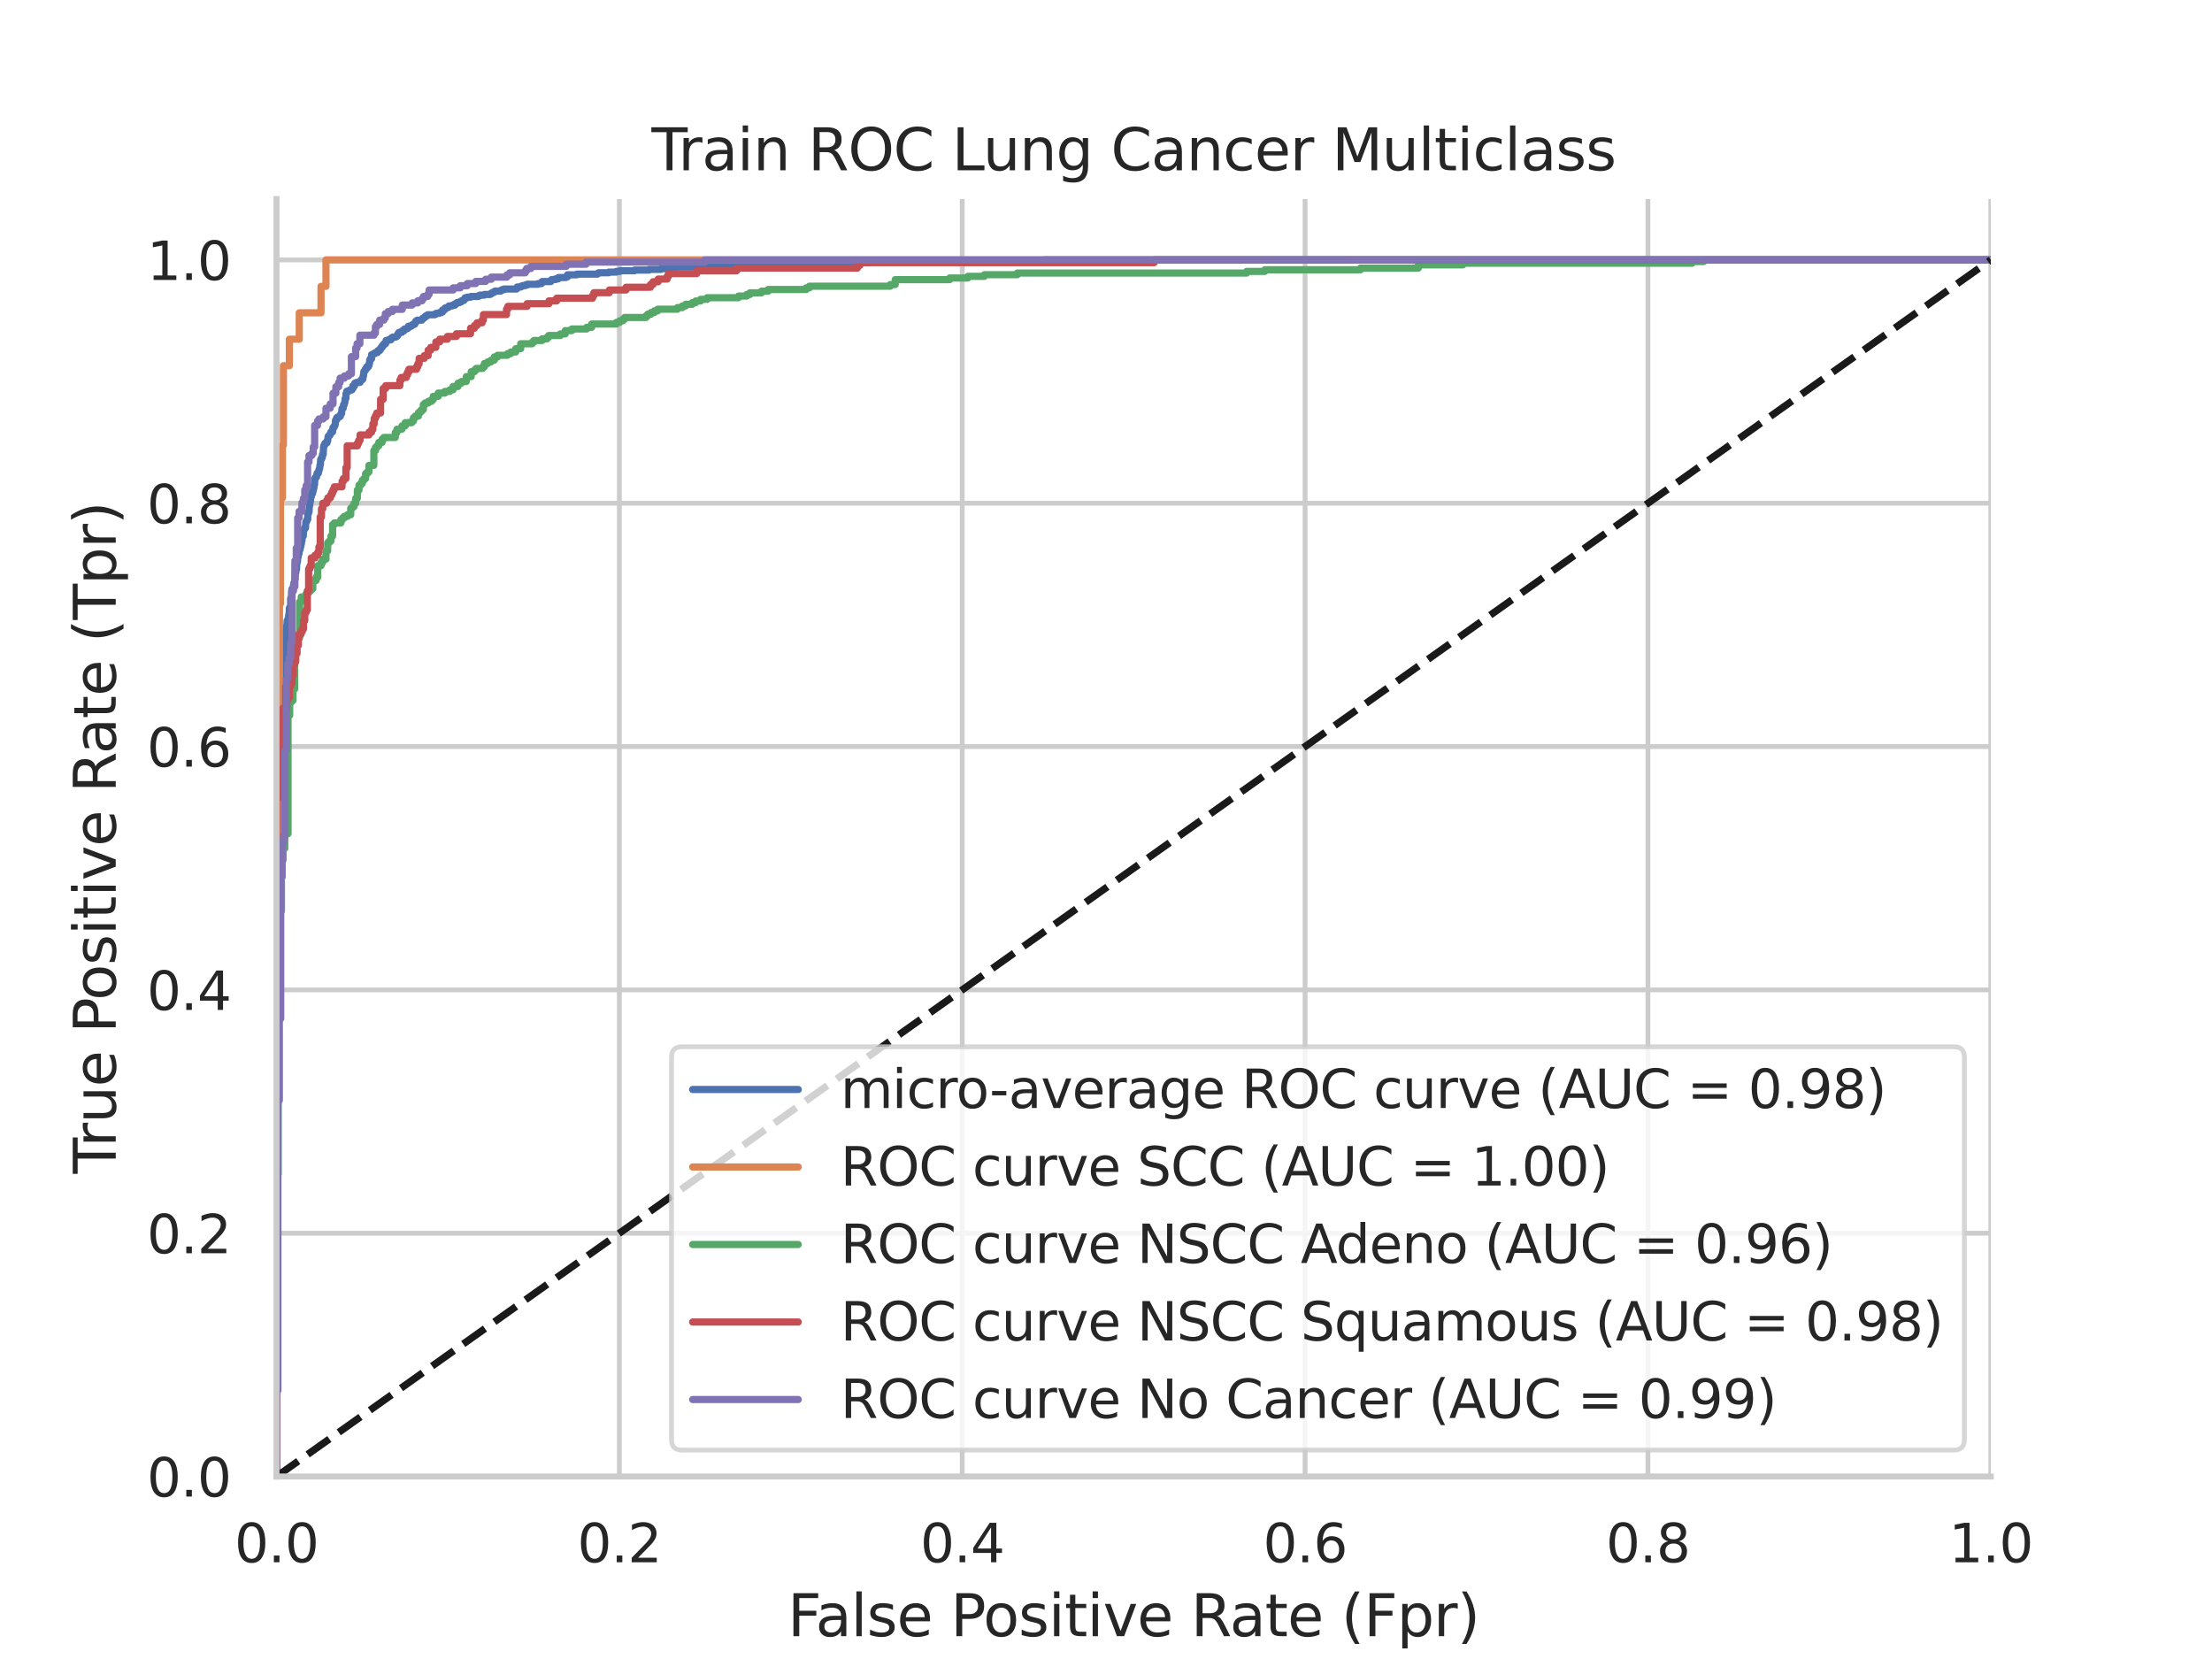 <?xml version="1.0" encoding="utf-8" standalone="no"?>
<!DOCTYPE svg PUBLIC "-//W3C//DTD SVG 1.1//EN"
  "http://www.w3.org/Graphics/SVG/1.1/DTD/svg11.dtd">
<svg xmlns:xlink="http://www.w3.org/1999/xlink" width="460.8pt" height="345.6pt" viewBox="0 0 460.8 345.6" xmlns="http://www.w3.org/2000/svg" version="1.1">
 <defs>
  <style type="text/css">*{stroke-linejoin: round; stroke-linecap: butt}</style>
 </defs>
 <g id="figure_1">
  <g id="patch_1">
   <path d="M 0 345.6 
L 460.8 345.6 
L 460.8 0 
L 0 0 
z
" style="fill: #ffffff"/>
  </g>
  <g id="axes_1">
   <g id="patch_2">
    <path d="M 57.6 307.584 
L 414.72 307.584 
L 414.72 41.472 
L 57.6 41.472 
z
" style="fill: #ffffff"/>
   </g>
   <g id="matplotlib.axis_1">
    <g id="xtick_1">
     <g id="line2d_1">
      <path d="M 57.6 307.584 
L 57.6 41.472 
" clip-path="url(#p08d10de3bd)" style="fill: none; stroke: #cccccc; stroke-linecap: round"/>
     </g>
     <g id="text_1">
      <!-- 0.0 -->
      <g style="fill: #262626" transform="translate(48.853 325.442) scale(0.11 -0.11)">
       <defs>
        <path id="DejaVuSans-30" d="M 2034 4250 
Q 1547 4250 1301 3770 
Q 1056 3291 1056 2328 
Q 1056 1369 1301 889 
Q 1547 409 2034 409 
Q 2525 409 2770 889 
Q 3016 1369 3016 2328 
Q 3016 3291 2770 3770 
Q 2525 4250 2034 4250 
z
M 2034 4750 
Q 2819 4750 3233 4129 
Q 3647 3509 3647 2328 
Q 3647 1150 3233 529 
Q 2819 -91 2034 -91 
Q 1250 -91 836 529 
Q 422 1150 422 2328 
Q 422 3509 836 4129 
Q 1250 4750 2034 4750 
z
" transform="scale(0.016)"/>
        <path id="DejaVuSans-2e" d="M 684 794 
L 1344 794 
L 1344 0 
L 684 0 
L 684 794 
z
" transform="scale(0.016)"/>
       </defs>
       <use xlink:href="#DejaVuSans-30"/>
       <use xlink:href="#DejaVuSans-2e" x="63.623"/>
       <use xlink:href="#DejaVuSans-30" x="95.41"/>
      </g>
     </g>
    </g>
    <g id="xtick_2">
     <g id="line2d_2">
      <path d="M 129.024 307.584 
L 129.024 41.472 
" clip-path="url(#p08d10de3bd)" style="fill: none; stroke: #cccccc; stroke-linecap: round"/>
     </g>
     <g id="text_2">
      <!-- 0.2 -->
      <g style="fill: #262626" transform="translate(120.277 325.442) scale(0.11 -0.11)">
       <defs>
        <path id="DejaVuSans-32" d="M 1228 531 
L 3431 531 
L 3431 0 
L 469 0 
L 469 531 
Q 828 903 1448 1529 
Q 2069 2156 2228 2338 
Q 2531 2678 2651 2914 
Q 2772 3150 2772 3378 
Q 2772 3750 2511 3984 
Q 2250 4219 1831 4219 
Q 1534 4219 1204 4116 
Q 875 4013 500 3803 
L 500 4441 
Q 881 4594 1212 4672 
Q 1544 4750 1819 4750 
Q 2544 4750 2975 4387 
Q 3406 4025 3406 3419 
Q 3406 3131 3298 2873 
Q 3191 2616 2906 2266 
Q 2828 2175 2409 1742 
Q 1991 1309 1228 531 
z
" transform="scale(0.016)"/>
       </defs>
       <use xlink:href="#DejaVuSans-30"/>
       <use xlink:href="#DejaVuSans-2e" x="63.623"/>
       <use xlink:href="#DejaVuSans-32" x="95.41"/>
      </g>
     </g>
    </g>
    <g id="xtick_3">
     <g id="line2d_3">
      <path d="M 200.448 307.584 
L 200.448 41.472 
" clip-path="url(#p08d10de3bd)" style="fill: none; stroke: #cccccc; stroke-linecap: round"/>
     </g>
     <g id="text_3">
      <!-- 0.4 -->
      <g style="fill: #262626" transform="translate(191.701 325.442) scale(0.11 -0.11)">
       <defs>
        <path id="DejaVuSans-34" d="M 2419 4116 
L 825 1625 
L 2419 1625 
L 2419 4116 
z
M 2253 4666 
L 3047 4666 
L 3047 1625 
L 3713 1625 
L 3713 1100 
L 3047 1100 
L 3047 0 
L 2419 0 
L 2419 1100 
L 313 1100 
L 313 1709 
L 2253 4666 
z
" transform="scale(0.016)"/>
       </defs>
       <use xlink:href="#DejaVuSans-30"/>
       <use xlink:href="#DejaVuSans-2e" x="63.623"/>
       <use xlink:href="#DejaVuSans-34" x="95.41"/>
      </g>
     </g>
    </g>
    <g id="xtick_4">
     <g id="line2d_4">
      <path d="M 271.872 307.584 
L 271.872 41.472 
" clip-path="url(#p08d10de3bd)" style="fill: none; stroke: #cccccc; stroke-linecap: round"/>
     </g>
     <g id="text_4">
      <!-- 0.6 -->
      <g style="fill: #262626" transform="translate(263.125 325.442) scale(0.11 -0.11)">
       <defs>
        <path id="DejaVuSans-36" d="M 2113 2584 
Q 1688 2584 1439 2293 
Q 1191 2003 1191 1497 
Q 1191 994 1439 701 
Q 1688 409 2113 409 
Q 2538 409 2786 701 
Q 3034 994 3034 1497 
Q 3034 2003 2786 2293 
Q 2538 2584 2113 2584 
z
M 3366 4563 
L 3366 3988 
Q 3128 4100 2886 4159 
Q 2644 4219 2406 4219 
Q 1781 4219 1451 3797 
Q 1122 3375 1075 2522 
Q 1259 2794 1537 2939 
Q 1816 3084 2150 3084 
Q 2853 3084 3261 2657 
Q 3669 2231 3669 1497 
Q 3669 778 3244 343 
Q 2819 -91 2113 -91 
Q 1303 -91 875 529 
Q 447 1150 447 2328 
Q 447 3434 972 4092 
Q 1497 4750 2381 4750 
Q 2619 4750 2861 4703 
Q 3103 4656 3366 4563 
z
" transform="scale(0.016)"/>
       </defs>
       <use xlink:href="#DejaVuSans-30"/>
       <use xlink:href="#DejaVuSans-2e" x="63.623"/>
       <use xlink:href="#DejaVuSans-36" x="95.41"/>
      </g>
     </g>
    </g>
    <g id="xtick_5">
     <g id="line2d_5">
      <path d="M 343.296 307.584 
L 343.296 41.472 
" clip-path="url(#p08d10de3bd)" style="fill: none; stroke: #cccccc; stroke-linecap: round"/>
     </g>
     <g id="text_5">
      <!-- 0.8 -->
      <g style="fill: #262626" transform="translate(334.549 325.442) scale(0.11 -0.11)">
       <defs>
        <path id="DejaVuSans-38" d="M 2034 2216 
Q 1584 2216 1326 1975 
Q 1069 1734 1069 1313 
Q 1069 891 1326 650 
Q 1584 409 2034 409 
Q 2484 409 2743 651 
Q 3003 894 3003 1313 
Q 3003 1734 2745 1975 
Q 2488 2216 2034 2216 
z
M 1403 2484 
Q 997 2584 770 2862 
Q 544 3141 544 3541 
Q 544 4100 942 4425 
Q 1341 4750 2034 4750 
Q 2731 4750 3128 4425 
Q 3525 4100 3525 3541 
Q 3525 3141 3298 2862 
Q 3072 2584 2669 2484 
Q 3125 2378 3379 2068 
Q 3634 1759 3634 1313 
Q 3634 634 3220 271 
Q 2806 -91 2034 -91 
Q 1263 -91 848 271 
Q 434 634 434 1313 
Q 434 1759 690 2068 
Q 947 2378 1403 2484 
z
M 1172 3481 
Q 1172 3119 1398 2916 
Q 1625 2713 2034 2713 
Q 2441 2713 2670 2916 
Q 2900 3119 2900 3481 
Q 2900 3844 2670 4047 
Q 2441 4250 2034 4250 
Q 1625 4250 1398 4047 
Q 1172 3844 1172 3481 
z
" transform="scale(0.016)"/>
       </defs>
       <use xlink:href="#DejaVuSans-30"/>
       <use xlink:href="#DejaVuSans-2e" x="63.623"/>
       <use xlink:href="#DejaVuSans-38" x="95.41"/>
      </g>
     </g>
    </g>
    <g id="xtick_6">
     <g id="line2d_6">
      <path d="M 414.72 307.584 
L 414.72 41.472 
" clip-path="url(#p08d10de3bd)" style="fill: none; stroke: #cccccc; stroke-linecap: round"/>
     </g>
     <g id="text_6">
      <!-- 1.0 -->
      <g style="fill: #262626" transform="translate(405.973 325.442) scale(0.11 -0.11)">
       <defs>
        <path id="DejaVuSans-31" d="M 794 531 
L 1825 531 
L 1825 4091 
L 703 3866 
L 703 4441 
L 1819 4666 
L 2450 4666 
L 2450 531 
L 3481 531 
L 3481 0 
L 794 0 
L 794 531 
z
" transform="scale(0.016)"/>
       </defs>
       <use xlink:href="#DejaVuSans-31"/>
       <use xlink:href="#DejaVuSans-2e" x="63.623"/>
       <use xlink:href="#DejaVuSans-30" x="95.41"/>
      </g>
     </g>
    </g>
    <g id="text_7">
     <!-- False Positive Rate (Fpr) -->
     <g style="fill: #262626" transform="translate(164.085 340.848) scale(0.12 -0.12)">
      <defs>
       <path id="DejaVuSans-46" d="M 628 4666 
L 3309 4666 
L 3309 4134 
L 1259 4134 
L 1259 2759 
L 3109 2759 
L 3109 2228 
L 1259 2228 
L 1259 0 
L 628 0 
L 628 4666 
z
" transform="scale(0.016)"/>
       <path id="DejaVuSans-61" d="M 2194 1759 
Q 1497 1759 1228 1600 
Q 959 1441 959 1056 
Q 959 750 1161 570 
Q 1363 391 1709 391 
Q 2188 391 2477 730 
Q 2766 1069 2766 1631 
L 2766 1759 
L 2194 1759 
z
M 3341 1997 
L 3341 0 
L 2766 0 
L 2766 531 
Q 2569 213 2275 61 
Q 1981 -91 1556 -91 
Q 1019 -91 701 211 
Q 384 513 384 1019 
Q 384 1609 779 1909 
Q 1175 2209 1959 2209 
L 2766 2209 
L 2766 2266 
Q 2766 2663 2505 2880 
Q 2244 3097 1772 3097 
Q 1472 3097 1187 3025 
Q 903 2953 641 2809 
L 641 3341 
Q 956 3463 1253 3523 
Q 1550 3584 1831 3584 
Q 2591 3584 2966 3190 
Q 3341 2797 3341 1997 
z
" transform="scale(0.016)"/>
       <path id="DejaVuSans-6c" d="M 603 4863 
L 1178 4863 
L 1178 0 
L 603 0 
L 603 4863 
z
" transform="scale(0.016)"/>
       <path id="DejaVuSans-73" d="M 2834 3397 
L 2834 2853 
Q 2591 2978 2328 3040 
Q 2066 3103 1784 3103 
Q 1356 3103 1142 2972 
Q 928 2841 928 2578 
Q 928 2378 1081 2264 
Q 1234 2150 1697 2047 
L 1894 2003 
Q 2506 1872 2764 1633 
Q 3022 1394 3022 966 
Q 3022 478 2636 193 
Q 2250 -91 1575 -91 
Q 1294 -91 989 -36 
Q 684 19 347 128 
L 347 722 
Q 666 556 975 473 
Q 1284 391 1588 391 
Q 1994 391 2212 530 
Q 2431 669 2431 922 
Q 2431 1156 2273 1281 
Q 2116 1406 1581 1522 
L 1381 1569 
Q 847 1681 609 1914 
Q 372 2147 372 2553 
Q 372 3047 722 3315 
Q 1072 3584 1716 3584 
Q 2034 3584 2315 3537 
Q 2597 3491 2834 3397 
z
" transform="scale(0.016)"/>
       <path id="DejaVuSans-65" d="M 3597 1894 
L 3597 1613 
L 953 1613 
Q 991 1019 1311 708 
Q 1631 397 2203 397 
Q 2534 397 2845 478 
Q 3156 559 3463 722 
L 3463 178 
Q 3153 47 2828 -22 
Q 2503 -91 2169 -91 
Q 1331 -91 842 396 
Q 353 884 353 1716 
Q 353 2575 817 3079 
Q 1281 3584 2069 3584 
Q 2775 3584 3186 3129 
Q 3597 2675 3597 1894 
z
M 3022 2063 
Q 3016 2534 2758 2815 
Q 2500 3097 2075 3097 
Q 1594 3097 1305 2825 
Q 1016 2553 972 2059 
L 3022 2063 
z
" transform="scale(0.016)"/>
       <path id="DejaVuSans-20" transform="scale(0.016)"/>
       <path id="DejaVuSans-50" d="M 1259 4147 
L 1259 2394 
L 2053 2394 
Q 2494 2394 2734 2622 
Q 2975 2850 2975 3272 
Q 2975 3691 2734 3919 
Q 2494 4147 2053 4147 
L 1259 4147 
z
M 628 4666 
L 2053 4666 
Q 2838 4666 3239 4311 
Q 3641 3956 3641 3272 
Q 3641 2581 3239 2228 
Q 2838 1875 2053 1875 
L 1259 1875 
L 1259 0 
L 628 0 
L 628 4666 
z
" transform="scale(0.016)"/>
       <path id="DejaVuSans-6f" d="M 1959 3097 
Q 1497 3097 1228 2736 
Q 959 2375 959 1747 
Q 959 1119 1226 758 
Q 1494 397 1959 397 
Q 2419 397 2687 759 
Q 2956 1122 2956 1747 
Q 2956 2369 2687 2733 
Q 2419 3097 1959 3097 
z
M 1959 3584 
Q 2709 3584 3137 3096 
Q 3566 2609 3566 1747 
Q 3566 888 3137 398 
Q 2709 -91 1959 -91 
Q 1206 -91 779 398 
Q 353 888 353 1747 
Q 353 2609 779 3096 
Q 1206 3584 1959 3584 
z
" transform="scale(0.016)"/>
       <path id="DejaVuSans-69" d="M 603 3500 
L 1178 3500 
L 1178 0 
L 603 0 
L 603 3500 
z
M 603 4863 
L 1178 4863 
L 1178 4134 
L 603 4134 
L 603 4863 
z
" transform="scale(0.016)"/>
       <path id="DejaVuSans-74" d="M 1172 4494 
L 1172 3500 
L 2356 3500 
L 2356 3053 
L 1172 3053 
L 1172 1153 
Q 1172 725 1289 603 
Q 1406 481 1766 481 
L 2356 481 
L 2356 0 
L 1766 0 
Q 1100 0 847 248 
Q 594 497 594 1153 
L 594 3053 
L 172 3053 
L 172 3500 
L 594 3500 
L 594 4494 
L 1172 4494 
z
" transform="scale(0.016)"/>
       <path id="DejaVuSans-76" d="M 191 3500 
L 800 3500 
L 1894 563 
L 2988 3500 
L 3597 3500 
L 2284 0 
L 1503 0 
L 191 3500 
z
" transform="scale(0.016)"/>
       <path id="DejaVuSans-52" d="M 2841 2188 
Q 3044 2119 3236 1894 
Q 3428 1669 3622 1275 
L 4263 0 
L 3584 0 
L 2988 1197 
Q 2756 1666 2539 1819 
Q 2322 1972 1947 1972 
L 1259 1972 
L 1259 0 
L 628 0 
L 628 4666 
L 2053 4666 
Q 2853 4666 3247 4331 
Q 3641 3997 3641 3322 
Q 3641 2881 3436 2590 
Q 3231 2300 2841 2188 
z
M 1259 4147 
L 1259 2491 
L 2053 2491 
Q 2509 2491 2742 2702 
Q 2975 2913 2975 3322 
Q 2975 3731 2742 3939 
Q 2509 4147 2053 4147 
L 1259 4147 
z
" transform="scale(0.016)"/>
       <path id="DejaVuSans-28" d="M 1984 4856 
Q 1566 4138 1362 3434 
Q 1159 2731 1159 2009 
Q 1159 1288 1364 580 
Q 1569 -128 1984 -844 
L 1484 -844 
Q 1016 -109 783 600 
Q 550 1309 550 2009 
Q 550 2706 781 3412 
Q 1013 4119 1484 4856 
L 1984 4856 
z
" transform="scale(0.016)"/>
       <path id="DejaVuSans-70" d="M 1159 525 
L 1159 -1331 
L 581 -1331 
L 581 3500 
L 1159 3500 
L 1159 2969 
Q 1341 3281 1617 3432 
Q 1894 3584 2278 3584 
Q 2916 3584 3314 3078 
Q 3713 2572 3713 1747 
Q 3713 922 3314 415 
Q 2916 -91 2278 -91 
Q 1894 -91 1617 61 
Q 1341 213 1159 525 
z
M 3116 1747 
Q 3116 2381 2855 2742 
Q 2594 3103 2138 3103 
Q 1681 3103 1420 2742 
Q 1159 2381 1159 1747 
Q 1159 1113 1420 752 
Q 1681 391 2138 391 
Q 2594 391 2855 752 
Q 3116 1113 3116 1747 
z
" transform="scale(0.016)"/>
       <path id="DejaVuSans-72" d="M 2631 2963 
Q 2534 3019 2420 3045 
Q 2306 3072 2169 3072 
Q 1681 3072 1420 2755 
Q 1159 2438 1159 1844 
L 1159 0 
L 581 0 
L 581 3500 
L 1159 3500 
L 1159 2956 
Q 1341 3275 1631 3429 
Q 1922 3584 2338 3584 
Q 2397 3584 2469 3576 
Q 2541 3569 2628 3553 
L 2631 2963 
z
" transform="scale(0.016)"/>
       <path id="DejaVuSans-29" d="M 513 4856 
L 1013 4856 
Q 1481 4119 1714 3412 
Q 1947 2706 1947 2009 
Q 1947 1309 1714 600 
Q 1481 -109 1013 -844 
L 513 -844 
Q 928 -128 1133 580 
Q 1338 1288 1338 2009 
Q 1338 2731 1133 3434 
Q 928 4138 513 4856 
z
" transform="scale(0.016)"/>
      </defs>
      <use xlink:href="#DejaVuSans-46"/>
      <use xlink:href="#DejaVuSans-61" x="48.395"/>
      <use xlink:href="#DejaVuSans-6c" x="109.674"/>
      <use xlink:href="#DejaVuSans-73" x="137.457"/>
      <use xlink:href="#DejaVuSans-65" x="189.557"/>
      <use xlink:href="#DejaVuSans-20" x="251.08"/>
      <use xlink:href="#DejaVuSans-50" x="282.867"/>
      <use xlink:href="#DejaVuSans-6f" x="339.545"/>
      <use xlink:href="#DejaVuSans-73" x="400.727"/>
      <use xlink:href="#DejaVuSans-69" x="452.826"/>
      <use xlink:href="#DejaVuSans-74" x="480.609"/>
      <use xlink:href="#DejaVuSans-69" x="519.818"/>
      <use xlink:href="#DejaVuSans-76" x="547.602"/>
      <use xlink:href="#DejaVuSans-65" x="606.781"/>
      <use xlink:href="#DejaVuSans-20" x="668.305"/>
      <use xlink:href="#DejaVuSans-52" x="700.092"/>
      <use xlink:href="#DejaVuSans-61" x="767.324"/>
      <use xlink:href="#DejaVuSans-74" x="828.604"/>
      <use xlink:href="#DejaVuSans-65" x="867.812"/>
      <use xlink:href="#DejaVuSans-20" x="929.336"/>
      <use xlink:href="#DejaVuSans-28" x="961.123"/>
      <use xlink:href="#DejaVuSans-46" x="1000.137"/>
      <use xlink:href="#DejaVuSans-70" x="1057.656"/>
      <use xlink:href="#DejaVuSans-72" x="1121.133"/>
      <use xlink:href="#DejaVuSans-29" x="1162.246"/>
     </g>
    </g>
   </g>
   <g id="matplotlib.axis_2">
    <g id="ytick_1">
     <g id="line2d_7">
      <path d="M 57.6 307.584 
L 414.72 307.584 
" clip-path="url(#p08d10de3bd)" style="fill: none; stroke: #cccccc; stroke-linecap: round"/>
     </g>
     <g id="text_8">
      <!-- 0.0 -->
      <g style="fill: #262626" transform="translate(30.607 311.763) scale(0.11 -0.11)">
       <use xlink:href="#DejaVuSans-30"/>
       <use xlink:href="#DejaVuSans-2e" x="63.623"/>
       <use xlink:href="#DejaVuSans-30" x="95.41"/>
      </g>
     </g>
    </g>
    <g id="ytick_2">
     <g id="line2d_8">
      <path d="M 57.6 256.896 
L 414.72 256.896 
" clip-path="url(#p08d10de3bd)" style="fill: none; stroke: #cccccc; stroke-linecap: round"/>
     </g>
     <g id="text_9">
      <!-- 0.2 -->
      <g style="fill: #262626" transform="translate(30.607 261.075) scale(0.11 -0.11)">
       <use xlink:href="#DejaVuSans-30"/>
       <use xlink:href="#DejaVuSans-2e" x="63.623"/>
       <use xlink:href="#DejaVuSans-32" x="95.41"/>
      </g>
     </g>
    </g>
    <g id="ytick_3">
     <g id="line2d_9">
      <path d="M 57.6 206.208 
L 414.72 206.208 
" clip-path="url(#p08d10de3bd)" style="fill: none; stroke: #cccccc; stroke-linecap: round"/>
     </g>
     <g id="text_10">
      <!-- 0.4 -->
      <g style="fill: #262626" transform="translate(30.607 210.387) scale(0.11 -0.11)">
       <use xlink:href="#DejaVuSans-30"/>
       <use xlink:href="#DejaVuSans-2e" x="63.623"/>
       <use xlink:href="#DejaVuSans-34" x="95.41"/>
      </g>
     </g>
    </g>
    <g id="ytick_4">
     <g id="line2d_10">
      <path d="M 57.6 155.52 
L 414.72 155.52 
" clip-path="url(#p08d10de3bd)" style="fill: none; stroke: #cccccc; stroke-linecap: round"/>
     </g>
     <g id="text_11">
      <!-- 0.6 -->
      <g style="fill: #262626" transform="translate(30.607 159.699) scale(0.11 -0.11)">
       <use xlink:href="#DejaVuSans-30"/>
       <use xlink:href="#DejaVuSans-2e" x="63.623"/>
       <use xlink:href="#DejaVuSans-36" x="95.41"/>
      </g>
     </g>
    </g>
    <g id="ytick_5">
     <g id="line2d_11">
      <path d="M 57.6 104.832 
L 414.72 104.832 
" clip-path="url(#p08d10de3bd)" style="fill: none; stroke: #cccccc; stroke-linecap: round"/>
     </g>
     <g id="text_12">
      <!-- 0.8 -->
      <g style="fill: #262626" transform="translate(30.607 109.011) scale(0.11 -0.11)">
       <use xlink:href="#DejaVuSans-30"/>
       <use xlink:href="#DejaVuSans-2e" x="63.623"/>
       <use xlink:href="#DejaVuSans-38" x="95.41"/>
      </g>
     </g>
    </g>
    <g id="ytick_6">
     <g id="line2d_12">
      <path d="M 57.6 54.144 
L 414.72 54.144 
" clip-path="url(#p08d10de3bd)" style="fill: none; stroke: #cccccc; stroke-linecap: round"/>
     </g>
     <g id="text_13">
      <!-- 1.0 -->
      <g style="fill: #262626" transform="translate(30.607 58.323) scale(0.11 -0.11)">
       <use xlink:href="#DejaVuSans-31"/>
       <use xlink:href="#DejaVuSans-2e" x="63.623"/>
       <use xlink:href="#DejaVuSans-30" x="95.41"/>
      </g>
     </g>
    </g>
    <g id="text_14">
     <!-- True Positive Rate (Tpr) -->
     <g style="fill: #262626" transform="translate(24.111 244.493) rotate(-90) scale(0.12 -0.12)">
      <defs>
       <path id="DejaVuSans-54" d="M -19 4666 
L 3928 4666 
L 3928 4134 
L 2272 4134 
L 2272 0 
L 1638 0 
L 1638 4134 
L -19 4134 
L -19 4666 
z
" transform="scale(0.016)"/>
       <path id="DejaVuSans-75" d="M 544 1381 
L 544 3500 
L 1119 3500 
L 1119 1403 
Q 1119 906 1312 657 
Q 1506 409 1894 409 
Q 2359 409 2629 706 
Q 2900 1003 2900 1516 
L 2900 3500 
L 3475 3500 
L 3475 0 
L 2900 0 
L 2900 538 
Q 2691 219 2414 64 
Q 2138 -91 1772 -91 
Q 1169 -91 856 284 
Q 544 659 544 1381 
z
M 1991 3584 
L 1991 3584 
z
" transform="scale(0.016)"/>
      </defs>
      <use xlink:href="#DejaVuSans-54"/>
      <use xlink:href="#DejaVuSans-72" x="46.334"/>
      <use xlink:href="#DejaVuSans-75" x="87.447"/>
      <use xlink:href="#DejaVuSans-65" x="150.826"/>
      <use xlink:href="#DejaVuSans-20" x="212.35"/>
      <use xlink:href="#DejaVuSans-50" x="244.137"/>
      <use xlink:href="#DejaVuSans-6f" x="300.814"/>
      <use xlink:href="#DejaVuSans-73" x="361.996"/>
      <use xlink:href="#DejaVuSans-69" x="414.096"/>
      <use xlink:href="#DejaVuSans-74" x="441.879"/>
      <use xlink:href="#DejaVuSans-69" x="481.088"/>
      <use xlink:href="#DejaVuSans-76" x="508.871"/>
      <use xlink:href="#DejaVuSans-65" x="568.051"/>
      <use xlink:href="#DejaVuSans-20" x="629.574"/>
      <use xlink:href="#DejaVuSans-52" x="661.361"/>
      <use xlink:href="#DejaVuSans-61" x="728.594"/>
      <use xlink:href="#DejaVuSans-74" x="789.873"/>
      <use xlink:href="#DejaVuSans-65" x="829.082"/>
      <use xlink:href="#DejaVuSans-20" x="890.605"/>
      <use xlink:href="#DejaVuSans-28" x="922.393"/>
      <use xlink:href="#DejaVuSans-54" x="961.406"/>
      <use xlink:href="#DejaVuSans-70" x="1022.49"/>
      <use xlink:href="#DejaVuSans-72" x="1085.967"/>
      <use xlink:href="#DejaVuSans-29" x="1127.08"/>
     </g>
    </g>
   </g>
   <g id="line2d_13">
    <path d="M 57.6 307.584 
L 57.667 238.477 
L 57.734 238.477 
L 57.801 221.271 
L 57.869 221.271 
L 57.936 196.589 
L 58.003 196.589 
L 58.07 187.986 
L 58.137 187.986 
L 58.204 175.011 
L 58.271 175.011 
L 58.339 172.613 
L 58.406 172.613 
L 58.473 168.806 
L 58.54 168.806 
L 58.607 160.767 
L 58.674 160.767 
L 58.741 159.356 
L 58.809 159.356 
L 58.876 147.086 
L 58.943 147.086 
L 59.01 145.958 
L 59.077 145.958 
L 59.144 141.445 
L 59.346 141.445 
L 59.413 139.188 
L 59.48 139.188 
L 59.547 131.713 
L 59.614 131.713 
L 59.681 130.444 
L 59.748 130.444 
L 59.816 129.316 
L 59.883 129.316 
L 59.95 129.034 
L 60.084 129.034 
L 60.151 128.046 
L 60.218 128.046 
L 60.286 126.636 
L 60.554 126.636 
L 60.554 124.662 
L 60.688 124.662 
L 60.756 123.11 
L 60.823 123.11 
L 60.823 122.687 
L 61.091 122.687 
L 61.158 121.841 
L 61.226 121.841 
L 61.226 121.418 
L 61.36 121.418 
L 61.427 120.572 
L 61.494 120.572 
L 61.494 119.302 
L 61.628 119.302 
L 61.628 118.597 
L 61.763 118.597 
L 61.83 117.046 
L 61.964 117.046 
L 62.031 116.058 
L 62.098 116.058 
L 62.166 115.353 
L 62.3 115.353 
L 62.367 114.507 
L 62.501 114.507 
L 62.568 113.943 
L 62.636 113.943 
L 62.703 113.379 
L 62.77 113.379 
L 62.837 112.674 
L 62.904 112.674 
L 62.971 111.827 
L 63.038 111.827 
L 63.038 111.686 
L 63.173 111.686 
L 63.24 110.417 
L 63.307 110.417 
L 63.307 110.276 
L 63.441 110.276 
L 63.441 109.994 
L 63.643 109.994 
L 63.71 108.725 
L 63.777 108.725 
L 63.777 108.584 
L 63.911 108.584 
L 63.978 108.16 
L 64.113 108.16 
L 64.113 107.032 
L 64.247 107.032 
L 64.247 106.609 
L 64.381 106.609 
L 64.448 105.34 
L 64.515 105.34 
L 64.583 104.494 
L 64.65 104.494 
L 64.717 103.506 
L 64.851 103.506 
L 64.918 102.801 
L 65.12 102.801 
L 65.187 102.237 
L 65.254 102.237 
L 65.321 101.673 
L 65.388 101.673 
L 65.455 100.968 
L 65.523 100.968 
L 65.59 99.698 
L 65.657 99.698 
L 65.724 99.416 
L 65.925 99.416 
L 65.993 98.852 
L 66.06 98.852 
L 66.06 98.57 
L 66.328 98.57 
L 66.395 98.006 
L 66.463 98.006 
L 66.53 97.583 
L 66.597 97.583 
L 66.664 96.878 
L 66.731 96.878 
L 66.798 95.749 
L 66.865 95.749 
L 66.865 95.608 
L 67 95.608 
L 67 95.326 
L 67.134 95.326 
L 67.201 94.621 
L 67.335 94.621 
L 67.403 93.07 
L 67.47 93.07 
L 67.47 92.788 
L 67.604 92.788 
L 67.671 92.365 
L 67.94 92.365 
L 67.94 92.223 
L 68.141 92.223 
L 68.141 91.8 
L 68.275 91.8 
L 68.342 90.954 
L 68.41 90.954 
L 68.41 90.813 
L 68.611 90.813 
L 68.611 90.672 
L 68.745 90.672 
L 68.812 90.249 
L 68.947 90.249 
L 68.947 89.967 
L 69.282 89.967 
L 69.35 89.121 
L 69.551 89.121 
L 69.551 88.839 
L 69.685 88.839 
L 69.752 88.557 
L 69.82 88.557 
L 69.887 87.569 
L 69.954 87.569 
L 69.954 87.428 
L 70.155 87.428 
L 70.155 87.005 
L 70.357 87.005 
L 70.357 86.864 
L 70.692 86.864 
L 70.692 86.723 
L 70.894 86.723 
L 70.961 86.3 
L 71.028 86.3 
L 71.028 86.159 
L 71.162 86.159 
L 71.23 85.172 
L 71.297 85.172 
L 71.297 85.031 
L 71.498 85.031 
L 71.565 84.326 
L 71.699 84.326 
L 71.767 83.902 
L 71.834 83.902 
L 71.901 83.056 
L 72.035 83.056 
L 72.102 81.928 
L 72.169 81.928 
L 72.237 81.505 
L 72.639 81.505 
L 72.639 81.364 
L 72.908 81.364 
L 72.908 81.223 
L 73.311 81.223 
L 73.311 80.941 
L 73.512 80.941 
L 73.512 80.377 
L 73.848 80.377 
L 73.915 79.812 
L 74.251 79.812 
L 74.251 79.671 
L 74.989 79.671 
L 75.057 79.389 
L 75.124 79.389 
L 75.124 79.248 
L 75.258 79.248 
L 75.258 79.107 
L 75.459 79.107 
L 75.459 78.966 
L 75.594 78.966 
L 75.661 78.261 
L 75.728 78.261 
L 75.795 77.415 
L 75.929 77.415 
L 75.996 77.133 
L 76.131 77.133 
L 76.131 76.851 
L 76.332 76.851 
L 76.399 76.428 
L 76.735 76.428 
L 76.735 76.145 
L 76.869 76.145 
L 76.936 75.581 
L 77.004 75.581 
L 77.004 75.017 
L 77.138 75.017 
L 77.138 74.735 
L 77.406 74.735 
L 77.406 73.889 
L 77.675 73.889 
L 77.675 73.748 
L 77.944 73.748 
L 77.944 73.607 
L 78.145 73.607 
L 78.145 73.466 
L 78.615 73.466 
L 78.682 73.184 
L 78.749 73.184 
L 78.749 73.043 
L 79.085 73.043 
L 79.085 72.902 
L 79.219 72.902 
L 79.219 72.62 
L 79.354 72.62 
L 79.421 72.338 
L 79.622 72.338 
L 79.622 72.055 
L 79.756 72.055 
L 79.756 71.914 
L 79.958 71.914 
L 79.958 71.632 
L 80.293 71.632 
L 80.293 71.35 
L 80.428 71.35 
L 80.428 70.927 
L 80.898 70.927 
L 80.898 70.786 
L 81.435 70.786 
L 81.502 70.504 
L 81.569 70.504 
L 81.569 70.363 
L 81.838 70.363 
L 81.838 70.222 
L 82.442 70.222 
L 82.442 70.081 
L 82.711 70.081 
L 82.711 69.94 
L 82.845 69.94 
L 82.912 69.517 
L 83.113 69.517 
L 83.113 69.235 
L 83.718 69.235 
L 83.718 68.953 
L 84.12 68.953 
L 84.188 68.671 
L 84.255 68.671 
L 84.255 68.53 
L 84.725 68.53 
L 84.725 68.389 
L 84.993 68.389 
L 85.06 67.965 
L 85.665 67.965 
L 85.665 67.824 
L 85.799 67.824 
L 85.799 67.683 
L 86.068 67.683 
L 86.068 67.542 
L 86.403 67.542 
L 86.47 67.119 
L 86.672 67.119 
L 86.672 66.837 
L 86.94 66.837 
L 86.94 66.696 
L 87.88 66.696 
L 87.947 66.414 
L 88.082 66.414 
L 88.082 66.273 
L 88.35 66.273 
L 88.35 66.132 
L 88.485 66.132 
L 88.485 65.991 
L 88.619 65.991 
L 88.619 65.85 
L 88.887 65.85 
L 88.887 65.709 
L 89.089 65.709 
L 89.089 65.568 
L 90.566 65.568 
L 90.566 65.427 
L 90.835 65.427 
L 90.835 65.286 
L 91.439 65.286 
L 91.439 65.145 
L 91.909 65.145 
L 91.909 65.004 
L 92.177 65.004 
L 92.177 64.581 
L 92.58 64.581 
L 92.647 64.299 
L 92.714 64.299 
L 92.714 64.157 
L 93.117 64.157 
L 93.117 64.016 
L 93.453 64.016 
L 93.52 63.734 
L 94.192 63.734 
L 94.192 63.593 
L 94.729 63.593 
L 94.729 63.311 
L 95.064 63.311 
L 95.064 63.17 
L 95.199 63.17 
L 95.199 63.029 
L 95.736 63.029 
L 95.736 62.888 
L 96.071 62.888 
L 96.071 62.747 
L 96.206 62.747 
L 96.206 62.606 
L 96.609 62.606 
L 96.609 62.465 
L 96.743 62.465 
L 96.81 62.183 
L 96.877 62.183 
L 96.877 62.042 
L 97.347 62.042 
L 97.347 61.901 
L 98.086 61.901 
L 98.086 61.76 
L 99.63 61.76 
L 99.63 61.619 
L 99.966 61.619 
L 99.966 61.478 
L 100.906 61.478 
L 100.906 61.337 
L 102.114 61.337 
L 102.114 61.196 
L 102.383 61.196 
L 102.383 61.055 
L 102.584 61.055 
L 102.584 60.914 
L 102.92 60.914 
L 102.92 60.773 
L 103.121 60.773 
L 103.121 60.632 
L 104.33 60.632 
L 104.33 60.491 
L 104.531 60.491 
L 104.531 60.35 
L 105.001 60.35 
L 105.001 60.209 
L 107.62 60.209 
L 107.62 60.067 
L 107.754 60.067 
L 107.754 59.785 
L 108.492 59.785 
L 108.492 59.644 
L 108.828 59.644 
L 108.828 59.503 
L 109.432 59.503 
L 109.432 59.362 
L 109.835 59.362 
L 109.835 59.221 
L 112.051 59.221 
L 112.051 59.08 
L 112.789 59.08 
L 112.789 58.939 
L 112.924 58.939 
L 112.924 58.657 
L 114.737 58.657 
L 114.804 58.375 
L 114.938 58.375 
L 114.938 58.234 
L 115.744 58.234 
L 115.744 58.093 
L 116.281 58.093 
L 116.348 57.811 
L 117.892 57.811 
L 117.892 57.67 
L 118.228 57.67 
L 118.228 57.247 
L 120.175 57.247 
L 120.175 57.106 
L 124.472 57.106 
L 124.472 56.965 
L 124.673 56.965 
L 124.673 56.824 
L 126.822 56.824 
L 126.822 56.683 
L 128.366 56.683 
L 128.366 56.542 
L 129.105 56.542 
L 129.105 56.401 
L 132.193 56.401 
L 132.193 56.26 
L 135.214 56.26 
L 135.214 56.118 
L 137.699 56.118 
L 137.699 55.977 
L 139.578 55.977 
L 139.578 55.836 
L 139.78 55.836 
L 139.78 55.695 
L 141.056 55.695 
L 141.056 55.554 
L 154.215 55.554 
L 154.215 55.413 
L 155.961 55.413 
L 155.961 55.272 
L 168.785 55.272 
L 168.785 55.131 
L 171.604 55.131 
L 171.604 54.99 
L 175.633 54.99 
L 175.7 54.708 
L 181.004 54.708 
L 181.004 54.567 
L 181.541 54.567 
L 181.541 54.426 
L 215.111 54.426 
L 215.111 54.285 
L 217.461 54.285 
L 217.461 54.144 
L 414.72 54.144 
L 414.72 54.144 
" clip-path="url(#p08d10de3bd)" style="fill: none; stroke: #4c72b0; stroke-width: 1.5; stroke-linecap: round"/>
   </g>
   <g id="line2d_14">
    <path d="M 57.6 307.584 
L 57.6 302.074 
L 57.6 180.864 
L 57.806 180.864 
L 57.806 153.316 
L 58.012 153.316 
L 58.012 142.297 
L 58.218 142.297 
L 58.218 125.768 
L 58.424 125.768 
L 58.424 103.73 
L 58.836 103.73 
L 58.836 92.711 
L 59.042 92.711 
L 59.042 76.182 
L 60.279 76.182 
L 60.279 70.673 
L 62.34 70.673 
L 62.34 65.163 
L 66.873 65.163 
L 66.873 59.654 
L 67.904 59.654 
L 67.904 54.144 
L 414.72 54.144 
" clip-path="url(#p08d10de3bd)" style="fill: none; stroke: #dd8452; stroke-width: 1.5; stroke-linecap: round"/>
   </g>
   <g id="line2d_15">
    <path d="M 57.6 307.584 
L 57.6 244.566 
L 57.944 244.566 
L 57.944 207.92 
L 58.287 207.92 
L 58.287 189.769 
L 58.631 189.769 
L 58.631 179.152 
L 58.975 179.152 
L 58.975 176.754 
L 59.319 176.754 
L 59.319 173.672 
L 60.006 173.672 
L 60.006 149.013 
L 60.35 149.013 
L 60.35 146.273 
L 60.693 146.273 
L 60.693 145.93 
L 61.037 145.93 
L 61.037 143.533 
L 61.381 143.533 
L 61.381 134.286 
L 61.725 134.286 
L 61.725 133.943 
L 62.068 133.943 
L 62.068 132.916 
L 62.412 132.916 
L 62.412 125.381 
L 62.756 125.381 
L 62.756 124.354 
L 63.787 124.354 
L 63.787 123.669 
L 64.131 123.669 
L 64.131 123.326 
L 64.474 123.326 
L 64.474 122.984 
L 64.818 122.984 
L 64.818 122.641 
L 65.162 122.641 
L 65.162 120.929 
L 65.849 120.929 
L 65.849 120.244 
L 66.193 120.244 
L 66.193 117.846 
L 66.88 117.846 
L 66.88 117.162 
L 67.224 117.162 
L 67.224 116.477 
L 67.911 116.477 
L 67.911 114.764 
L 68.255 114.764 
L 68.255 113.052 
L 68.599 113.052 
L 68.599 112.709 
L 68.943 112.709 
L 68.943 111.682 
L 69.286 111.682 
L 69.286 109.284 
L 69.63 109.284 
L 69.63 108.942 
L 71.005 108.942 
L 71.005 108.257 
L 71.349 108.257 
L 71.349 107.914 
L 71.692 107.914 
L 71.692 107.572 
L 72.38 107.572 
L 72.38 107.229 
L 73.067 107.229 
L 73.067 105.859 
L 73.411 105.859 
L 73.411 105.517 
L 73.755 105.517 
L 73.755 104.832 
L 74.098 104.832 
L 74.098 103.805 
L 74.442 103.805 
L 74.442 102.092 
L 74.786 102.092 
L 74.786 101.065 
L 75.129 101.065 
L 75.129 100.722 
L 75.473 100.722 
L 75.473 100.037 
L 75.817 100.037 
L 75.817 99.695 
L 76.161 99.695 
L 76.161 98.667 
L 76.504 98.667 
L 76.504 98.325 
L 76.848 98.325 
L 76.848 96.955 
L 77.879 96.955 
L 77.879 93.872 
L 78.223 93.872 
L 78.223 93.187 
L 78.567 93.187 
L 78.567 92.845 
L 78.91 92.845 
L 78.91 92.16 
L 79.598 92.16 
L 79.598 91.475 
L 79.941 91.475 
L 79.941 91.133 
L 82.347 91.133 
L 82.347 90.105 
L 82.691 90.105 
L 82.691 89.42 
L 83.722 89.42 
L 83.722 88.735 
L 84.41 88.735 
L 84.41 88.05 
L 85.785 88.05 
L 85.785 87.708 
L 86.128 87.708 
L 86.128 87.023 
L 86.472 87.023 
L 86.472 86.68 
L 87.159 86.68 
L 87.159 85.995 
L 87.503 85.995 
L 87.503 85.653 
L 87.847 85.653 
L 87.847 85.31 
L 88.191 85.31 
L 88.191 84.283 
L 88.534 84.283 
L 88.534 83.94 
L 89.222 83.94 
L 89.222 83.598 
L 89.909 83.598 
L 89.909 83.255 
L 90.253 83.255 
L 90.253 82.57 
L 91.284 82.57 
L 91.284 81.885 
L 92.659 81.885 
L 92.659 81.543 
L 93.69 81.543 
L 93.69 81.2 
L 94.378 81.2 
L 94.378 80.515 
L 95.409 80.515 
L 95.409 79.83 
L 96.096 79.83 
L 96.096 79.488 
L 97.127 79.488 
L 97.127 78.461 
L 98.158 78.461 
L 98.158 77.433 
L 98.846 77.433 
L 98.846 77.091 
L 99.19 77.091 
L 99.19 76.748 
L 100.564 76.748 
L 100.564 76.406 
L 100.908 76.406 
L 100.908 75.721 
L 101.596 75.721 
L 101.596 75.378 
L 102.283 75.378 
L 102.283 75.036 
L 102.97 75.036 
L 102.97 74.351 
L 103.658 74.351 
L 103.658 74.008 
L 105.72 74.008 
L 105.72 73.666 
L 106.408 73.666 
L 106.408 73.323 
L 107.439 73.323 
L 107.439 72.638 
L 108.47 72.638 
L 108.47 71.611 
L 110.876 71.611 
L 110.876 71.268 
L 111.22 71.268 
L 111.22 70.926 
L 112.938 70.926 
L 112.938 70.583 
L 113.969 70.583 
L 113.969 70.241 
L 114.313 70.241 
L 114.313 69.898 
L 116.719 69.898 
L 116.719 69.556 
L 117.75 69.556 
L 117.75 68.871 
L 119.125 68.871 
L 119.125 68.528 
L 122.218 68.528 
L 122.218 68.186 
L 123.25 68.186 
L 123.25 67.501 
L 128.405 67.501 
L 128.405 67.158 
L 129.093 67.158 
L 129.093 66.816 
L 129.78 66.816 
L 129.78 66.474 
L 130.124 66.474 
L 130.124 66.131 
L 134.592 66.131 
L 134.592 65.789 
L 134.936 65.789 
L 134.936 65.446 
L 135.623 65.446 
L 135.623 65.104 
L 136.311 65.104 
L 136.311 64.761 
L 136.998 64.761 
L 136.998 64.419 
L 141.123 64.419 
L 141.123 64.076 
L 142.154 64.076 
L 142.154 63.734 
L 142.841 63.734 
L 142.841 63.391 
L 144.216 63.391 
L 144.216 63.049 
L 144.904 63.049 
L 144.904 62.706 
L 145.935 62.706 
L 145.935 62.364 
L 147.31 62.364 
L 147.31 62.021 
L 153.84 62.021 
L 153.84 61.679 
L 155.559 61.679 
L 155.559 61.336 
L 156.246 61.336 
L 156.246 60.994 
L 158.652 60.994 
L 158.652 60.651 
L 160.027 60.651 
L 160.027 60.309 
L 167.933 60.309 
L 167.933 59.966 
L 168.62 59.966 
L 168.62 59.624 
L 185.462 59.624 
L 185.462 59.281 
L 186.493 59.281 
L 186.493 58.254 
L 197.836 58.254 
L 197.836 57.911 
L 201.617 57.911 
L 201.617 57.569 
L 205.054 57.569 
L 205.054 57.226 
L 211.928 57.226 
L 211.928 56.884 
L 259.704 56.884 
L 259.704 56.541 
L 263.485 56.541 
L 263.485 56.199 
L 283.421 56.199 
L 283.421 55.856 
L 295.451 55.856 
L 295.451 55.171 
L 304.731 55.171 
L 304.731 54.829 
L 352.508 54.829 
L 352.508 54.486 
L 354.914 54.486 
L 354.914 54.144 
L 414.72 54.144 
L 414.72 54.144 
" clip-path="url(#p08d10de3bd)" style="fill: none; stroke: #55a868; stroke-width: 1.5; stroke-linecap: round"/>
   </g>
   <g id="line2d_16">
    <path d="M 57.6 307.584 
L 57.6 166.341 
L 57.868 166.341 
L 57.868 161.785 
L 58.135 161.785 
L 58.135 149.825 
L 58.403 149.825 
L 58.403 149.255 
L 58.671 149.255 
L 58.671 148.686 
L 58.939 148.686 
L 58.939 147.547 
L 59.742 147.547 
L 59.742 145.838 
L 60.009 145.838 
L 60.009 145.268 
L 60.277 145.268 
L 60.277 142.99 
L 60.545 142.99 
L 60.545 142.421 
L 60.812 142.421 
L 60.812 140.712 
L 61.08 140.712 
L 61.08 138.434 
L 61.348 138.434 
L 61.348 137.865 
L 61.616 137.865 
L 61.616 136.156 
L 61.883 136.156 
L 61.883 134.447 
L 62.151 134.447 
L 62.151 132.169 
L 62.686 132.169 
L 62.686 131.6 
L 62.954 131.6 
L 62.954 131.03 
L 63.222 131.03 
L 63.222 129.322 
L 63.49 129.322 
L 63.49 127.613 
L 63.757 127.613 
L 63.757 127.044 
L 64.025 127.044 
L 64.025 123.057 
L 64.293 123.057 
L 64.293 118.501 
L 64.56 118.501 
L 64.56 117.931 
L 64.828 117.931 
L 64.828 116.223 
L 65.631 116.223 
L 65.631 115.653 
L 66.167 115.653 
L 66.167 115.084 
L 66.434 115.084 
L 66.434 113.944 
L 66.702 113.944 
L 66.702 107.68 
L 66.97 107.68 
L 66.97 105.971 
L 67.237 105.971 
L 67.237 104.832 
L 68.041 104.832 
L 68.041 104.262 
L 68.308 104.262 
L 68.308 103.693 
L 68.844 103.693 
L 68.844 103.123 
L 69.111 103.123 
L 69.111 102.554 
L 69.379 102.554 
L 69.379 101.984 
L 69.647 101.984 
L 69.647 101.415 
L 71.253 101.415 
L 71.253 100.276 
L 71.521 100.276 
L 71.521 99.706 
L 72.056 99.706 
L 72.056 97.428 
L 72.324 97.428 
L 72.324 92.872 
L 74.465 92.872 
L 74.465 92.302 
L 74.733 92.302 
L 74.733 91.733 
L 75.001 91.733 
L 75.001 90.594 
L 76.875 90.594 
L 76.875 90.024 
L 77.41 90.024 
L 77.41 89.455 
L 77.678 89.455 
L 77.678 88.316 
L 77.946 88.316 
L 77.946 87.177 
L 78.213 87.177 
L 78.213 86.607 
L 78.481 86.607 
L 78.481 86.038 
L 79.284 86.038 
L 79.284 83.19 
L 79.82 83.19 
L 79.82 80.912 
L 80.355 80.912 
L 80.355 80.342 
L 83.3 80.342 
L 83.3 79.203 
L 83.567 79.203 
L 83.567 78.634 
L 84.638 78.634 
L 84.638 78.064 
L 84.906 78.064 
L 84.906 77.495 
L 85.174 77.495 
L 85.174 76.925 
L 86.78 76.925 
L 86.78 76.356 
L 87.048 76.356 
L 87.048 75.786 
L 87.315 75.786 
L 87.315 74.647 
L 88.386 74.647 
L 88.386 74.077 
L 89.189 74.077 
L 89.189 72.938 
L 89.725 72.938 
L 89.725 72.369 
L 90.796 72.369 
L 90.796 71.23 
L 91.599 71.23 
L 91.599 70.66 
L 93.205 70.66 
L 93.205 70.091 
L 95.079 70.091 
L 95.079 69.521 
L 98.024 69.521 
L 98.024 68.382 
L 98.827 68.382 
L 98.827 67.813 
L 99.362 67.813 
L 99.362 67.243 
L 100.433 67.243 
L 100.433 66.674 
L 100.701 66.674 
L 100.701 65.535 
L 105.519 65.535 
L 105.519 64.396 
L 105.787 64.396 
L 105.787 63.826 
L 109.803 63.826 
L 109.803 63.256 
L 114.354 63.256 
L 114.354 62.687 
L 115.96 62.687 
L 115.96 62.117 
L 123.456 62.117 
L 123.456 61.548 
L 123.723 61.548 
L 123.723 60.978 
L 126.936 60.978 
L 126.936 60.409 
L 130.416 60.409 
L 130.416 59.839 
L 135.502 59.839 
L 135.502 59.27 
L 136.038 59.27 
L 136.038 58.7 
L 137.109 58.7 
L 137.109 58.131 
L 138.983 58.131 
L 138.983 57.561 
L 139.25 57.561 
L 139.25 56.992 
L 145.14 56.992 
L 145.14 56.422 
L 153.439 56.422 
L 153.439 55.853 
L 178.603 55.853 
L 178.603 55.283 
L 179.139 55.283 
L 179.139 54.714 
L 240.443 54.714 
L 240.443 54.144 
L 414.72 54.144 
L 414.72 54.144 
" clip-path="url(#p08d10de3bd)" style="fill: none; stroke: #c44e52; stroke-width: 1.5; stroke-linecap: round"/>
   </g>
   <g id="line2d_17">
    <path d="M 57.6 307.584 
L 57.6 289.673 
L 57.894 289.673 
L 57.894 229.224 
L 58.189 229.224 
L 58.189 212.208 
L 58.483 212.208 
L 58.483 182.655 
L 58.778 182.655 
L 58.778 175.491 
L 59.072 175.491 
L 59.072 174.147 
L 59.366 174.147 
L 59.366 156.236 
L 59.661 156.236 
L 59.661 141.46 
L 59.955 141.46 
L 59.955 138.325 
L 60.25 138.325 
L 60.25 136.982 
L 60.544 136.982 
L 60.544 133.848 
L 60.839 133.848 
L 60.839 123.101 
L 61.133 123.101 
L 61.133 122.206 
L 61.427 122.206 
L 61.427 116.832 
L 61.722 116.832 
L 61.722 114.146 
L 62.016 114.146 
L 62.016 107.877 
L 62.311 107.877 
L 62.311 106.534 
L 62.899 106.534 
L 62.899 104.742 
L 63.194 104.742 
L 63.194 103.847 
L 63.488 103.847 
L 63.488 102.056 
L 63.783 102.056 
L 63.783 101.16 
L 64.077 101.16 
L 64.077 96.235 
L 64.371 96.235 
L 64.371 94.891 
L 64.96 94.891 
L 64.96 94.444 
L 65.255 94.444 
L 65.255 93.1 
L 65.549 93.1 
L 65.549 88.623 
L 66.138 88.623 
L 66.138 87.727 
L 66.432 87.727 
L 66.432 87.279 
L 67.316 87.279 
L 67.316 86.831 
L 67.904 86.831 
L 67.904 85.04 
L 68.788 85.04 
L 68.788 84.145 
L 69.376 84.145 
L 69.376 81.906 
L 69.965 81.906 
L 69.965 80.563 
L 70.554 80.563 
L 70.554 79.667 
L 70.848 79.667 
L 70.848 78.772 
L 71.732 78.772 
L 71.732 78.324 
L 72.615 78.324 
L 72.615 77.876 
L 73.204 77.876 
L 73.204 74.294 
L 74.087 74.294 
L 74.087 72.503 
L 74.381 72.503 
L 74.381 71.607 
L 74.97 71.607 
L 74.97 69.816 
L 77.914 69.816 
L 77.914 69.368 
L 78.209 69.368 
L 78.209 68.025 
L 78.503 68.025 
L 78.503 67.577 
L 79.092 67.577 
L 79.092 66.682 
L 79.975 66.682 
L 79.975 66.234 
L 80.27 66.234 
L 80.27 65.338 
L 80.858 65.338 
L 80.858 64.891 
L 81.742 64.891 
L 81.742 64.443 
L 83.803 64.443 
L 83.803 63.547 
L 85.863 63.547 
L 85.863 63.099 
L 87.041 63.099 
L 87.041 62.652 
L 87.924 62.652 
L 87.924 62.204 
L 88.219 62.204 
L 88.219 61.756 
L 89.102 61.756 
L 89.102 61.308 
L 89.396 61.308 
L 89.396 60.413 
L 94.401 60.413 
L 94.401 59.965 
L 95.873 59.965 
L 95.873 59.517 
L 97.345 59.517 
L 97.345 59.07 
L 99.112 59.07 
L 99.112 58.622 
L 101.173 58.622 
L 101.173 58.174 
L 102.35 58.174 
L 102.35 57.726 
L 105.589 57.726 
L 105.589 57.278 
L 106.178 57.278 
L 106.178 56.831 
L 109.416 56.831 
L 109.416 56.383 
L 109.711 56.383 
L 109.711 55.935 
L 110.594 55.935 
L 110.594 55.487 
L 117.954 55.487 
L 117.954 55.04 
L 122.076 55.04 
L 122.076 54.592 
L 146.806 54.592 
L 146.806 54.144 
L 414.72 54.144 
L 414.72 54.144 
" clip-path="url(#p08d10de3bd)" style="fill: none; stroke: #8172b3; stroke-width: 1.5; stroke-linecap: round"/>
   </g>
   <g id="line2d_18">
    <path d="M 57.6 307.584 
L 414.72 54.144 
" clip-path="url(#p08d10de3bd)" style="fill: none; stroke-dasharray: 5.55,2.4; stroke-dashoffset: 0; stroke: #1a1a1a; stroke-width: 1.5"/>
   </g>
   <g id="patch_3">
    <path d="M 57.6 307.584 
L 57.6 41.472 
" style="fill: none; stroke: #cccccc; stroke-width: 1.25; stroke-linejoin: miter; stroke-linecap: square"/>
   </g>
   <g id="patch_4">
    <path d="M 57.6 307.584 
L 414.72 307.584 
" style="fill: none; stroke: #cccccc; stroke-width: 1.25; stroke-linejoin: miter; stroke-linecap: square"/>
   </g>
   <g id="text_15">
    <!-- Train ROC Lung Cancer Multiclass -->
    <g style="fill: #262626" transform="translate(135.72 35.472) scale(0.12 -0.12)">
     <defs>
      <path id="DejaVuSans-6e" d="M 3513 2113 
L 3513 0 
L 2938 0 
L 2938 2094 
Q 2938 2591 2744 2837 
Q 2550 3084 2163 3084 
Q 1697 3084 1428 2787 
Q 1159 2491 1159 1978 
L 1159 0 
L 581 0 
L 581 3500 
L 1159 3500 
L 1159 2956 
Q 1366 3272 1645 3428 
Q 1925 3584 2291 3584 
Q 2894 3584 3203 3211 
Q 3513 2838 3513 2113 
z
" transform="scale(0.016)"/>
      <path id="DejaVuSans-4f" d="M 2522 4238 
Q 1834 4238 1429 3725 
Q 1025 3213 1025 2328 
Q 1025 1447 1429 934 
Q 1834 422 2522 422 
Q 3209 422 3611 934 
Q 4013 1447 4013 2328 
Q 4013 3213 3611 3725 
Q 3209 4238 2522 4238 
z
M 2522 4750 
Q 3503 4750 4090 4092 
Q 4678 3434 4678 2328 
Q 4678 1225 4090 567 
Q 3503 -91 2522 -91 
Q 1538 -91 948 565 
Q 359 1222 359 2328 
Q 359 3434 948 4092 
Q 1538 4750 2522 4750 
z
" transform="scale(0.016)"/>
      <path id="DejaVuSans-43" d="M 4122 4306 
L 4122 3641 
Q 3803 3938 3442 4084 
Q 3081 4231 2675 4231 
Q 1875 4231 1450 3742 
Q 1025 3253 1025 2328 
Q 1025 1406 1450 917 
Q 1875 428 2675 428 
Q 3081 428 3442 575 
Q 3803 722 4122 1019 
L 4122 359 
Q 3791 134 3420 21 
Q 3050 -91 2638 -91 
Q 1578 -91 968 557 
Q 359 1206 359 2328 
Q 359 3453 968 4101 
Q 1578 4750 2638 4750 
Q 3056 4750 3426 4639 
Q 3797 4528 4122 4306 
z
" transform="scale(0.016)"/>
      <path id="DejaVuSans-4c" d="M 628 4666 
L 1259 4666 
L 1259 531 
L 3531 531 
L 3531 0 
L 628 0 
L 628 4666 
z
" transform="scale(0.016)"/>
      <path id="DejaVuSans-67" d="M 2906 1791 
Q 2906 2416 2648 2759 
Q 2391 3103 1925 3103 
Q 1463 3103 1205 2759 
Q 947 2416 947 1791 
Q 947 1169 1205 825 
Q 1463 481 1925 481 
Q 2391 481 2648 825 
Q 2906 1169 2906 1791 
z
M 3481 434 
Q 3481 -459 3084 -895 
Q 2688 -1331 1869 -1331 
Q 1566 -1331 1297 -1286 
Q 1028 -1241 775 -1147 
L 775 -588 
Q 1028 -725 1275 -790 
Q 1522 -856 1778 -856 
Q 2344 -856 2625 -561 
Q 2906 -266 2906 331 
L 2906 616 
Q 2728 306 2450 153 
Q 2172 0 1784 0 
Q 1141 0 747 490 
Q 353 981 353 1791 
Q 353 2603 747 3093 
Q 1141 3584 1784 3584 
Q 2172 3584 2450 3431 
Q 2728 3278 2906 2969 
L 2906 3500 
L 3481 3500 
L 3481 434 
z
" transform="scale(0.016)"/>
      <path id="DejaVuSans-63" d="M 3122 3366 
L 3122 2828 
Q 2878 2963 2633 3030 
Q 2388 3097 2138 3097 
Q 1578 3097 1268 2742 
Q 959 2388 959 1747 
Q 959 1106 1268 751 
Q 1578 397 2138 397 
Q 2388 397 2633 464 
Q 2878 531 3122 666 
L 3122 134 
Q 2881 22 2623 -34 
Q 2366 -91 2075 -91 
Q 1284 -91 818 406 
Q 353 903 353 1747 
Q 353 2603 823 3093 
Q 1294 3584 2113 3584 
Q 2378 3584 2631 3529 
Q 2884 3475 3122 3366 
z
" transform="scale(0.016)"/>
      <path id="DejaVuSans-4d" d="M 628 4666 
L 1569 4666 
L 2759 1491 
L 3956 4666 
L 4897 4666 
L 4897 0 
L 4281 0 
L 4281 4097 
L 3078 897 
L 2444 897 
L 1241 4097 
L 1241 0 
L 628 0 
L 628 4666 
z
" transform="scale(0.016)"/>
     </defs>
     <use xlink:href="#DejaVuSans-54"/>
     <use xlink:href="#DejaVuSans-72" x="46.334"/>
     <use xlink:href="#DejaVuSans-61" x="87.447"/>
     <use xlink:href="#DejaVuSans-69" x="148.727"/>
     <use xlink:href="#DejaVuSans-6e" x="176.51"/>
     <use xlink:href="#DejaVuSans-20" x="239.889"/>
     <use xlink:href="#DejaVuSans-52" x="271.676"/>
     <use xlink:href="#DejaVuSans-4f" x="341.158"/>
     <use xlink:href="#DejaVuSans-43" x="419.869"/>
     <use xlink:href="#DejaVuSans-20" x="489.693"/>
     <use xlink:href="#DejaVuSans-4c" x="521.48"/>
     <use xlink:href="#DejaVuSans-75" x="575.443"/>
     <use xlink:href="#DejaVuSans-6e" x="638.822"/>
     <use xlink:href="#DejaVuSans-67" x="702.201"/>
     <use xlink:href="#DejaVuSans-20" x="765.678"/>
     <use xlink:href="#DejaVuSans-43" x="797.465"/>
     <use xlink:href="#DejaVuSans-61" x="867.289"/>
     <use xlink:href="#DejaVuSans-6e" x="928.568"/>
     <use xlink:href="#DejaVuSans-63" x="991.947"/>
     <use xlink:href="#DejaVuSans-65" x="1046.928"/>
     <use xlink:href="#DejaVuSans-72" x="1108.451"/>
     <use xlink:href="#DejaVuSans-20" x="1149.564"/>
     <use xlink:href="#DejaVuSans-4d" x="1181.352"/>
     <use xlink:href="#DejaVuSans-75" x="1267.631"/>
     <use xlink:href="#DejaVuSans-6c" x="1331.01"/>
     <use xlink:href="#DejaVuSans-74" x="1358.793"/>
     <use xlink:href="#DejaVuSans-69" x="1398.002"/>
     <use xlink:href="#DejaVuSans-63" x="1425.785"/>
     <use xlink:href="#DejaVuSans-6c" x="1480.766"/>
     <use xlink:href="#DejaVuSans-61" x="1508.549"/>
     <use xlink:href="#DejaVuSans-73" x="1569.828"/>
     <use xlink:href="#DejaVuSans-73" x="1621.928"/>
    </g>
   </g>
   <g id="legend_1">
    <g id="patch_5">
     <path d="M 142.09 302.084 
L 407.02 302.084 
Q 409.22 302.084 409.22 299.884 
L 409.22 220.254 
Q 409.22 218.054 407.02 218.054 
L 142.09 218.054 
Q 139.89 218.054 139.89 220.254 
L 139.89 299.884 
Q 139.89 302.084 142.09 302.084 
z
" style="fill: #ffffff; opacity: 0.8; stroke: #cccccc; stroke-linejoin: miter"/>
    </g>
    <g id="line2d_19">
     <path d="M 144.29 226.963 
L 155.29 226.963 
L 166.29 226.963 
" style="fill: none; stroke: #4c72b0; stroke-width: 1.5; stroke-linecap: round"/>
    </g>
    <g id="text_16">
     <!-- micro-average ROC curve (AUC = 0.98) -->
     <g style="fill: #262626" transform="translate(175.09 230.813) scale(0.11 -0.11)">
      <defs>
       <path id="DejaVuSans-6d" d="M 3328 2828 
Q 3544 3216 3844 3400 
Q 4144 3584 4550 3584 
Q 5097 3584 5394 3201 
Q 5691 2819 5691 2113 
L 5691 0 
L 5113 0 
L 5113 2094 
Q 5113 2597 4934 2840 
Q 4756 3084 4391 3084 
Q 3944 3084 3684 2787 
Q 3425 2491 3425 1978 
L 3425 0 
L 2847 0 
L 2847 2094 
Q 2847 2600 2669 2842 
Q 2491 3084 2119 3084 
Q 1678 3084 1418 2786 
Q 1159 2488 1159 1978 
L 1159 0 
L 581 0 
L 581 3500 
L 1159 3500 
L 1159 2956 
Q 1356 3278 1631 3431 
Q 1906 3584 2284 3584 
Q 2666 3584 2933 3390 
Q 3200 3197 3328 2828 
z
" transform="scale(0.016)"/>
       <path id="DejaVuSans-2d" d="M 313 2009 
L 1997 2009 
L 1997 1497 
L 313 1497 
L 313 2009 
z
" transform="scale(0.016)"/>
       <path id="DejaVuSans-41" d="M 2188 4044 
L 1331 1722 
L 3047 1722 
L 2188 4044 
z
M 1831 4666 
L 2547 4666 
L 4325 0 
L 3669 0 
L 3244 1197 
L 1141 1197 
L 716 0 
L 50 0 
L 1831 4666 
z
" transform="scale(0.016)"/>
       <path id="DejaVuSans-55" d="M 556 4666 
L 1191 4666 
L 1191 1831 
Q 1191 1081 1462 751 
Q 1734 422 2344 422 
Q 2950 422 3222 751 
Q 3494 1081 3494 1831 
L 3494 4666 
L 4128 4666 
L 4128 1753 
Q 4128 841 3676 375 
Q 3225 -91 2344 -91 
Q 1459 -91 1007 375 
Q 556 841 556 1753 
L 556 4666 
z
" transform="scale(0.016)"/>
       <path id="DejaVuSans-3d" d="M 678 2906 
L 4684 2906 
L 4684 2381 
L 678 2381 
L 678 2906 
z
M 678 1631 
L 4684 1631 
L 4684 1100 
L 678 1100 
L 678 1631 
z
" transform="scale(0.016)"/>
       <path id="DejaVuSans-39" d="M 703 97 
L 703 672 
Q 941 559 1184 500 
Q 1428 441 1663 441 
Q 2288 441 2617 861 
Q 2947 1281 2994 2138 
Q 2813 1869 2534 1725 
Q 2256 1581 1919 1581 
Q 1219 1581 811 2004 
Q 403 2428 403 3163 
Q 403 3881 828 4315 
Q 1253 4750 1959 4750 
Q 2769 4750 3195 4129 
Q 3622 3509 3622 2328 
Q 3622 1225 3098 567 
Q 2575 -91 1691 -91 
Q 1453 -91 1209 -44 
Q 966 3 703 97 
z
M 1959 2075 
Q 2384 2075 2632 2365 
Q 2881 2656 2881 3163 
Q 2881 3666 2632 3958 
Q 2384 4250 1959 4250 
Q 1534 4250 1286 3958 
Q 1038 3666 1038 3163 
Q 1038 2656 1286 2365 
Q 1534 2075 1959 2075 
z
" transform="scale(0.016)"/>
      </defs>
      <use xlink:href="#DejaVuSans-6d"/>
      <use xlink:href="#DejaVuSans-69" x="97.412"/>
      <use xlink:href="#DejaVuSans-63" x="125.195"/>
      <use xlink:href="#DejaVuSans-72" x="180.176"/>
      <use xlink:href="#DejaVuSans-6f" x="219.039"/>
      <use xlink:href="#DejaVuSans-2d" x="282.096"/>
      <use xlink:href="#DejaVuSans-61" x="318.18"/>
      <use xlink:href="#DejaVuSans-76" x="379.459"/>
      <use xlink:href="#DejaVuSans-65" x="438.639"/>
      <use xlink:href="#DejaVuSans-72" x="500.162"/>
      <use xlink:href="#DejaVuSans-61" x="541.275"/>
      <use xlink:href="#DejaVuSans-67" x="602.555"/>
      <use xlink:href="#DejaVuSans-65" x="666.031"/>
      <use xlink:href="#DejaVuSans-20" x="727.555"/>
      <use xlink:href="#DejaVuSans-52" x="759.342"/>
      <use xlink:href="#DejaVuSans-4f" x="828.824"/>
      <use xlink:href="#DejaVuSans-43" x="907.535"/>
      <use xlink:href="#DejaVuSans-20" x="977.359"/>
      <use xlink:href="#DejaVuSans-63" x="1009.146"/>
      <use xlink:href="#DejaVuSans-75" x="1064.127"/>
      <use xlink:href="#DejaVuSans-72" x="1127.506"/>
      <use xlink:href="#DejaVuSans-76" x="1168.619"/>
      <use xlink:href="#DejaVuSans-65" x="1227.799"/>
      <use xlink:href="#DejaVuSans-20" x="1289.322"/>
      <use xlink:href="#DejaVuSans-28" x="1321.109"/>
      <use xlink:href="#DejaVuSans-41" x="1360.123"/>
      <use xlink:href="#DejaVuSans-55" x="1428.531"/>
      <use xlink:href="#DejaVuSans-43" x="1501.725"/>
      <use xlink:href="#DejaVuSans-20" x="1571.549"/>
      <use xlink:href="#DejaVuSans-3d" x="1603.336"/>
      <use xlink:href="#DejaVuSans-20" x="1687.125"/>
      <use xlink:href="#DejaVuSans-30" x="1718.912"/>
      <use xlink:href="#DejaVuSans-2e" x="1782.535"/>
      <use xlink:href="#DejaVuSans-39" x="1814.322"/>
      <use xlink:href="#DejaVuSans-38" x="1877.945"/>
      <use xlink:href="#DejaVuSans-29" x="1941.568"/>
     </g>
    </g>
    <g id="line2d_20">
     <path d="M 144.29 243.109 
L 155.29 243.109 
L 166.29 243.109 
" style="fill: none; stroke: #dd8452; stroke-width: 1.5; stroke-linecap: round"/>
    </g>
    <g id="text_17">
     <!-- ROC curve SCC (AUC = 1.00) -->
     <g style="fill: #262626" transform="translate(175.09 246.959) scale(0.11 -0.11)">
      <defs>
       <path id="DejaVuSans-53" d="M 3425 4513 
L 3425 3897 
Q 3066 4069 2747 4153 
Q 2428 4238 2131 4238 
Q 1616 4238 1336 4038 
Q 1056 3838 1056 3469 
Q 1056 3159 1242 3001 
Q 1428 2844 1947 2747 
L 2328 2669 
Q 3034 2534 3370 2195 
Q 3706 1856 3706 1288 
Q 3706 609 3251 259 
Q 2797 -91 1919 -91 
Q 1588 -91 1214 -16 
Q 841 59 441 206 
L 441 856 
Q 825 641 1194 531 
Q 1563 422 1919 422 
Q 2459 422 2753 634 
Q 3047 847 3047 1241 
Q 3047 1584 2836 1778 
Q 2625 1972 2144 2069 
L 1759 2144 
Q 1053 2284 737 2584 
Q 422 2884 422 3419 
Q 422 4038 858 4394 
Q 1294 4750 2059 4750 
Q 2388 4750 2728 4690 
Q 3069 4631 3425 4513 
z
" transform="scale(0.016)"/>
      </defs>
      <use xlink:href="#DejaVuSans-52"/>
      <use xlink:href="#DejaVuSans-4f" x="69.482"/>
      <use xlink:href="#DejaVuSans-43" x="148.193"/>
      <use xlink:href="#DejaVuSans-20" x="218.018"/>
      <use xlink:href="#DejaVuSans-63" x="249.805"/>
      <use xlink:href="#DejaVuSans-75" x="304.785"/>
      <use xlink:href="#DejaVuSans-72" x="368.164"/>
      <use xlink:href="#DejaVuSans-76" x="409.277"/>
      <use xlink:href="#DejaVuSans-65" x="468.457"/>
      <use xlink:href="#DejaVuSans-20" x="529.98"/>
      <use xlink:href="#DejaVuSans-53" x="561.768"/>
      <use xlink:href="#DejaVuSans-43" x="625.244"/>
      <use xlink:href="#DejaVuSans-43" x="695.068"/>
      <use xlink:href="#DejaVuSans-20" x="764.893"/>
      <use xlink:href="#DejaVuSans-28" x="796.68"/>
      <use xlink:href="#DejaVuSans-41" x="835.693"/>
      <use xlink:href="#DejaVuSans-55" x="904.102"/>
      <use xlink:href="#DejaVuSans-43" x="977.295"/>
      <use xlink:href="#DejaVuSans-20" x="1047.119"/>
      <use xlink:href="#DejaVuSans-3d" x="1078.906"/>
      <use xlink:href="#DejaVuSans-20" x="1162.695"/>
      <use xlink:href="#DejaVuSans-31" x="1194.482"/>
      <use xlink:href="#DejaVuSans-2e" x="1258.105"/>
      <use xlink:href="#DejaVuSans-30" x="1289.893"/>
      <use xlink:href="#DejaVuSans-30" x="1353.516"/>
      <use xlink:href="#DejaVuSans-29" x="1417.139"/>
     </g>
    </g>
    <g id="line2d_21">
     <path d="M 144.29 259.254 
L 155.29 259.254 
L 166.29 259.254 
" style="fill: none; stroke: #55a868; stroke-width: 1.5; stroke-linecap: round"/>
    </g>
    <g id="text_18">
     <!-- ROC curve NSCC Adeno (AUC = 0.96) -->
     <g style="fill: #262626" transform="translate(175.09 263.104) scale(0.11 -0.11)">
      <defs>
       <path id="DejaVuSans-4e" d="M 628 4666 
L 1478 4666 
L 3547 763 
L 3547 4666 
L 4159 4666 
L 4159 0 
L 3309 0 
L 1241 3903 
L 1241 0 
L 628 0 
L 628 4666 
z
" transform="scale(0.016)"/>
       <path id="DejaVuSans-64" d="M 2906 2969 
L 2906 4863 
L 3481 4863 
L 3481 0 
L 2906 0 
L 2906 525 
Q 2725 213 2448 61 
Q 2172 -91 1784 -91 
Q 1150 -91 751 415 
Q 353 922 353 1747 
Q 353 2572 751 3078 
Q 1150 3584 1784 3584 
Q 2172 3584 2448 3432 
Q 2725 3281 2906 2969 
z
M 947 1747 
Q 947 1113 1208 752 
Q 1469 391 1925 391 
Q 2381 391 2643 752 
Q 2906 1113 2906 1747 
Q 2906 2381 2643 2742 
Q 2381 3103 1925 3103 
Q 1469 3103 1208 2742 
Q 947 2381 947 1747 
z
" transform="scale(0.016)"/>
      </defs>
      <use xlink:href="#DejaVuSans-52"/>
      <use xlink:href="#DejaVuSans-4f" x="69.482"/>
      <use xlink:href="#DejaVuSans-43" x="148.193"/>
      <use xlink:href="#DejaVuSans-20" x="218.018"/>
      <use xlink:href="#DejaVuSans-63" x="249.805"/>
      <use xlink:href="#DejaVuSans-75" x="304.785"/>
      <use xlink:href="#DejaVuSans-72" x="368.164"/>
      <use xlink:href="#DejaVuSans-76" x="409.277"/>
      <use xlink:href="#DejaVuSans-65" x="468.457"/>
      <use xlink:href="#DejaVuSans-20" x="529.98"/>
      <use xlink:href="#DejaVuSans-4e" x="561.768"/>
      <use xlink:href="#DejaVuSans-53" x="636.572"/>
      <use xlink:href="#DejaVuSans-43" x="700.049"/>
      <use xlink:href="#DejaVuSans-43" x="769.873"/>
      <use xlink:href="#DejaVuSans-20" x="839.697"/>
      <use xlink:href="#DejaVuSans-41" x="871.484"/>
      <use xlink:href="#DejaVuSans-64" x="938.143"/>
      <use xlink:href="#DejaVuSans-65" x="1001.619"/>
      <use xlink:href="#DejaVuSans-6e" x="1063.143"/>
      <use xlink:href="#DejaVuSans-6f" x="1126.521"/>
      <use xlink:href="#DejaVuSans-20" x="1187.703"/>
      <use xlink:href="#DejaVuSans-28" x="1219.49"/>
      <use xlink:href="#DejaVuSans-41" x="1258.504"/>
      <use xlink:href="#DejaVuSans-55" x="1326.912"/>
      <use xlink:href="#DejaVuSans-43" x="1400.105"/>
      <use xlink:href="#DejaVuSans-20" x="1469.93"/>
      <use xlink:href="#DejaVuSans-3d" x="1501.717"/>
      <use xlink:href="#DejaVuSans-20" x="1585.506"/>
      <use xlink:href="#DejaVuSans-30" x="1617.293"/>
      <use xlink:href="#DejaVuSans-2e" x="1680.916"/>
      <use xlink:href="#DejaVuSans-39" x="1712.703"/>
      <use xlink:href="#DejaVuSans-36" x="1776.326"/>
      <use xlink:href="#DejaVuSans-29" x="1839.949"/>
     </g>
    </g>
    <g id="line2d_22">
     <path d="M 144.29 275.4 
L 155.29 275.4 
L 166.29 275.4 
" style="fill: none; stroke: #c44e52; stroke-width: 1.5; stroke-linecap: round"/>
    </g>
    <g id="text_19">
     <!-- ROC curve NSCC Squamous (AUC = 0.98) -->
     <g style="fill: #262626" transform="translate(175.09 279.25) scale(0.11 -0.11)">
      <defs>
       <path id="DejaVuSans-71" d="M 947 1747 
Q 947 1113 1208 752 
Q 1469 391 1925 391 
Q 2381 391 2643 752 
Q 2906 1113 2906 1747 
Q 2906 2381 2643 2742 
Q 2381 3103 1925 3103 
Q 1469 3103 1208 2742 
Q 947 2381 947 1747 
z
M 2906 525 
Q 2725 213 2448 61 
Q 2172 -91 1784 -91 
Q 1150 -91 751 415 
Q 353 922 353 1747 
Q 353 2572 751 3078 
Q 1150 3584 1784 3584 
Q 2172 3584 2448 3432 
Q 2725 3281 2906 2969 
L 2906 3500 
L 3481 3500 
L 3481 -1331 
L 2906 -1331 
L 2906 525 
z
" transform="scale(0.016)"/>
      </defs>
      <use xlink:href="#DejaVuSans-52"/>
      <use xlink:href="#DejaVuSans-4f" x="69.482"/>
      <use xlink:href="#DejaVuSans-43" x="148.193"/>
      <use xlink:href="#DejaVuSans-20" x="218.018"/>
      <use xlink:href="#DejaVuSans-63" x="249.805"/>
      <use xlink:href="#DejaVuSans-75" x="304.785"/>
      <use xlink:href="#DejaVuSans-72" x="368.164"/>
      <use xlink:href="#DejaVuSans-76" x="409.277"/>
      <use xlink:href="#DejaVuSans-65" x="468.457"/>
      <use xlink:href="#DejaVuSans-20" x="529.98"/>
      <use xlink:href="#DejaVuSans-4e" x="561.768"/>
      <use xlink:href="#DejaVuSans-53" x="636.572"/>
      <use xlink:href="#DejaVuSans-43" x="700.049"/>
      <use xlink:href="#DejaVuSans-43" x="769.873"/>
      <use xlink:href="#DejaVuSans-20" x="839.697"/>
      <use xlink:href="#DejaVuSans-53" x="871.484"/>
      <use xlink:href="#DejaVuSans-71" x="934.961"/>
      <use xlink:href="#DejaVuSans-75" x="998.438"/>
      <use xlink:href="#DejaVuSans-61" x="1061.816"/>
      <use xlink:href="#DejaVuSans-6d" x="1123.096"/>
      <use xlink:href="#DejaVuSans-6f" x="1220.508"/>
      <use xlink:href="#DejaVuSans-75" x="1281.689"/>
      <use xlink:href="#DejaVuSans-73" x="1345.068"/>
      <use xlink:href="#DejaVuSans-20" x="1397.168"/>
      <use xlink:href="#DejaVuSans-28" x="1428.955"/>
      <use xlink:href="#DejaVuSans-41" x="1467.969"/>
      <use xlink:href="#DejaVuSans-55" x="1536.377"/>
      <use xlink:href="#DejaVuSans-43" x="1609.57"/>
      <use xlink:href="#DejaVuSans-20" x="1679.395"/>
      <use xlink:href="#DejaVuSans-3d" x="1711.182"/>
      <use xlink:href="#DejaVuSans-20" x="1794.971"/>
      <use xlink:href="#DejaVuSans-30" x="1826.758"/>
      <use xlink:href="#DejaVuSans-2e" x="1890.381"/>
      <use xlink:href="#DejaVuSans-39" x="1922.168"/>
      <use xlink:href="#DejaVuSans-38" x="1985.791"/>
      <use xlink:href="#DejaVuSans-29" x="2049.414"/>
     </g>
    </g>
    <g id="line2d_23">
     <path d="M 144.29 291.546 
L 155.29 291.546 
L 166.29 291.546 
" style="fill: none; stroke: #8172b3; stroke-width: 1.5; stroke-linecap: round"/>
    </g>
    <g id="text_20">
     <!-- ROC curve No Cancer (AUC = 0.99) -->
     <g style="fill: #262626" transform="translate(175.09 295.396) scale(0.11 -0.11)">
      <use xlink:href="#DejaVuSans-52"/>
      <use xlink:href="#DejaVuSans-4f" x="69.482"/>
      <use xlink:href="#DejaVuSans-43" x="148.193"/>
      <use xlink:href="#DejaVuSans-20" x="218.018"/>
      <use xlink:href="#DejaVuSans-63" x="249.805"/>
      <use xlink:href="#DejaVuSans-75" x="304.785"/>
      <use xlink:href="#DejaVuSans-72" x="368.164"/>
      <use xlink:href="#DejaVuSans-76" x="409.277"/>
      <use xlink:href="#DejaVuSans-65" x="468.457"/>
      <use xlink:href="#DejaVuSans-20" x="529.98"/>
      <use xlink:href="#DejaVuSans-4e" x="561.768"/>
      <use xlink:href="#DejaVuSans-6f" x="636.572"/>
      <use xlink:href="#DejaVuSans-20" x="697.754"/>
      <use xlink:href="#DejaVuSans-43" x="729.541"/>
      <use xlink:href="#DejaVuSans-61" x="799.365"/>
      <use xlink:href="#DejaVuSans-6e" x="860.645"/>
      <use xlink:href="#DejaVuSans-63" x="924.023"/>
      <use xlink:href="#DejaVuSans-65" x="979.004"/>
      <use xlink:href="#DejaVuSans-72" x="1040.527"/>
      <use xlink:href="#DejaVuSans-20" x="1081.641"/>
      <use xlink:href="#DejaVuSans-28" x="1113.428"/>
      <use xlink:href="#DejaVuSans-41" x="1152.441"/>
      <use xlink:href="#DejaVuSans-55" x="1220.85"/>
      <use xlink:href="#DejaVuSans-43" x="1294.043"/>
      <use xlink:href="#DejaVuSans-20" x="1363.867"/>
      <use xlink:href="#DejaVuSans-3d" x="1395.654"/>
      <use xlink:href="#DejaVuSans-20" x="1479.443"/>
      <use xlink:href="#DejaVuSans-30" x="1511.23"/>
      <use xlink:href="#DejaVuSans-2e" x="1574.854"/>
      <use xlink:href="#DejaVuSans-39" x="1606.641"/>
      <use xlink:href="#DejaVuSans-39" x="1670.264"/>
      <use xlink:href="#DejaVuSans-29" x="1733.887"/>
     </g>
    </g>
   </g>
  </g>
 </g>
 <defs>
  <clipPath id="p08d10de3bd">
   <rect x="57.6" y="41.472" width="357.12" height="266.112"/>
  </clipPath>
 </defs>
</svg>
